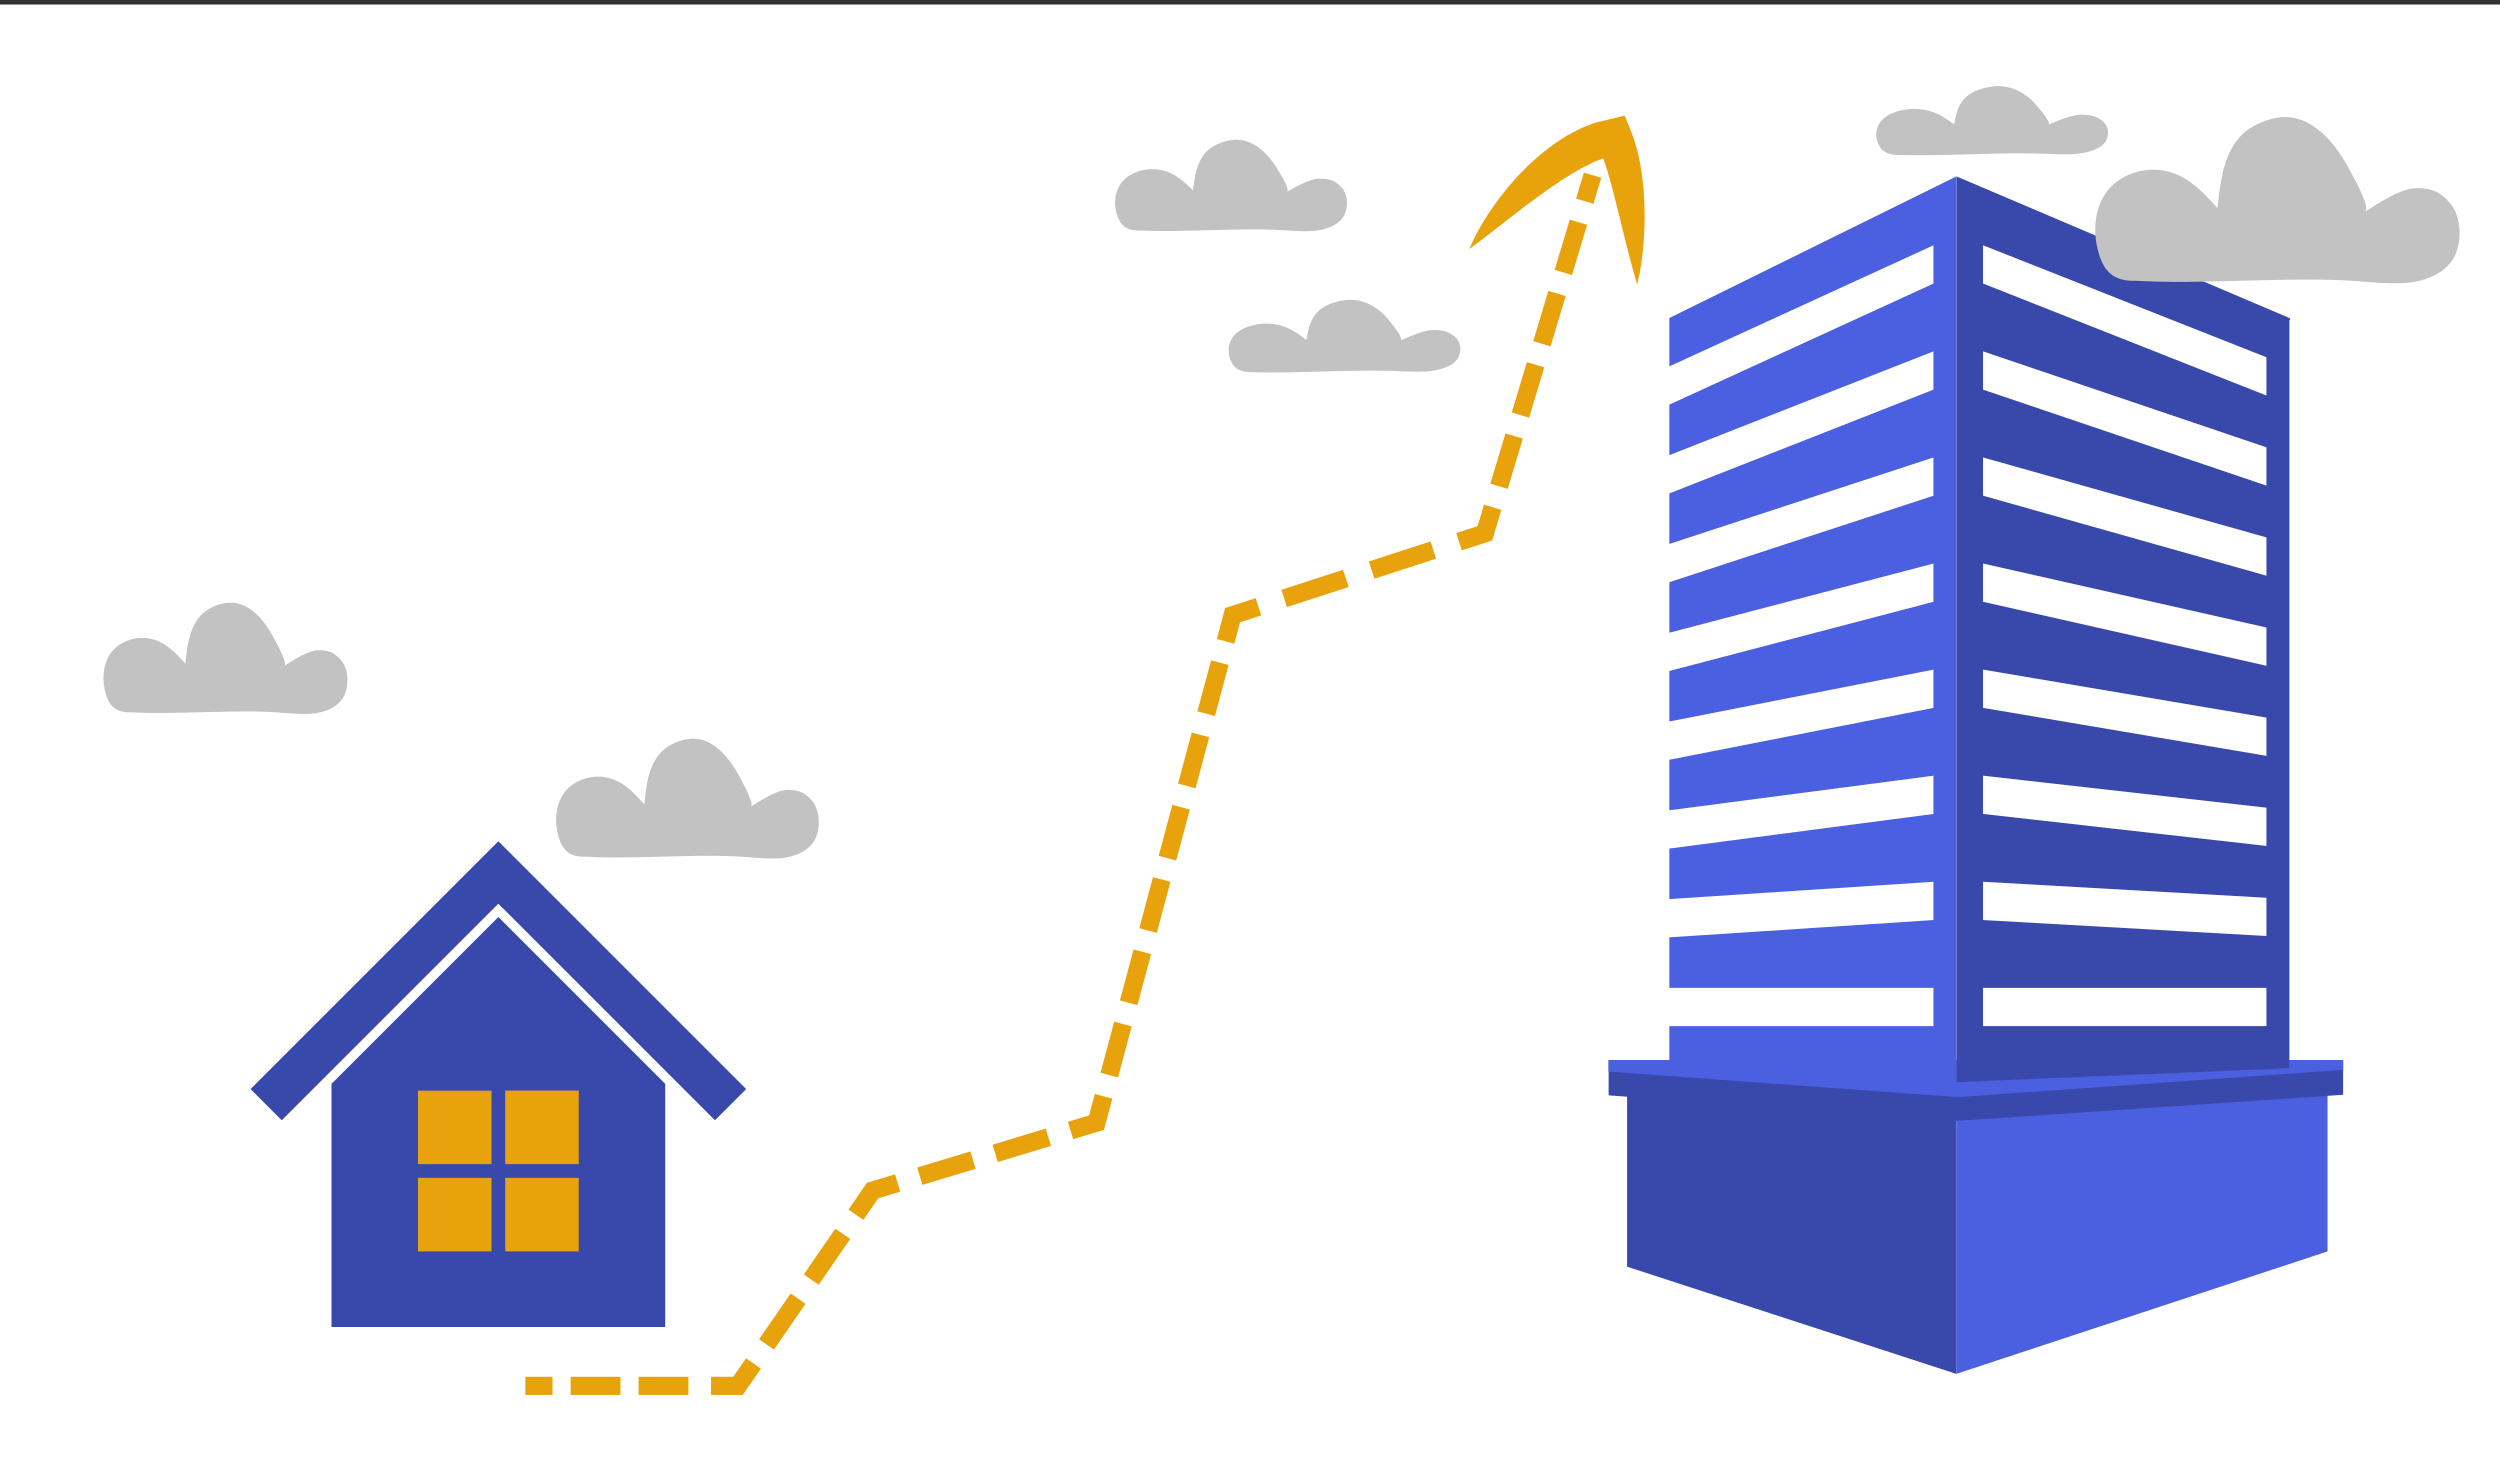 <svg xmlns="http://www.w3.org/2000/svg" xmlns:xlink="http://www.w3.org/1999/xlink" id="Layer_1" width="552" height="327" x="0" y="0" enable-background="new 0 0 552 327" version="1.0" viewBox="0 0 552 327" xml:space="preserve"><rect x="0" y="0" width="552" height="327" fill="#333333" stroke="none"/><switch><g><rect width="552" height="327" y="1" fill="#FFF"/><g><rect width="43" height="43" x="88.5" y="237.5" fill="#E8A20B" stroke="#000" stroke-miterlimit="10"/><path fill="#3949AB" d="M73.194,239.315v53.682h73.688v-53.682l-36.843-36.844L73.194,239.315z M108.526,276.309H92.289v-16.236 h16.237V276.309z M108.526,257.047H92.289v-16.235h16.237V257.047z M111.551,240.812h16.236v16.235h-16.236V240.812z M111.551,260.072h16.236v16.236h-16.236V260.072z"/><polygon fill="#3949AB" points="110.039 185.75 55.32 240.468 62.214 247.361 110.039 199.537 157.863 247.361 164.757 240.468"/></g><g><polygon fill="#4B60E0" points="431.94 303.352 513.918 276.308 513.918 234.897 431.94 234.897"/><polygon fill="#3949AB" points="431.94 234.897 359.26 234.897 359.26 279.688 431.94 303.352"/><polygon fill="#3949AB" points="355.185 234.052 355.185 241.856 431.83 247.514 517.361 241.73 517.361 234.052"/><polygon fill="#4B60E0" points="355.185 234.052 355.185 236.604 432.061 242.233 517.361 236.233 517.361 234.052"/><path fill="#3949AB" d="M500.43,226.565h-62.573v-8.45h62.573V226.565z M500.43,206.677l-62.573-3.532v-8.451l62.573,3.532 V206.677z M500.43,186.786l-62.573-7.064v-8.45l62.573,7.063V186.786z M500.43,166.896L437.856,156.3v-8.45l62.573,10.596 V166.896z M500.43,147.006l-62.573-14.128v-8.451l62.573,14.128V147.006z M500.43,127.116l-62.573-17.661v-8.449l62.573,17.659 V127.116z M500.43,107.226l-62.573-21.191v-8.452l62.573,21.191V107.226z M500.43,87.336l-62.573-24.725v-8.451l62.573,24.724 V87.336z M505.5,70.218l-73.525-31.269v199.985l73.525-3.072V70.69C505.707,70.605,505.738,70.458,505.5,70.218"/><polygon fill="#4B60E0" points="368.591 70.218 368.591 80.889 426.903 54.161 426.903 62.612 368.591 89.339 368.591 100.492 426.903 77.583 426.903 86.035 368.591 108.942 368.591 120.096 426.903 101.006 426.903 109.455 368.591 128.547 368.591 139.7 426.903 124.427 426.903 132.878 368.591 148.15 368.591 159.304 426.903 147.85 426.903 156.3 368.591 167.755 368.591 178.908 426.903 171.271 426.903 179.722 368.591 187.358 368.591 198.512 426.903 194.693 426.903 203.145 368.591 206.962 368.591 218.115 426.903 218.115 426.903 226.565 368.591 226.565 368.591 235.862 431.975 238.935 431.975 38.949"/></g><g><g><g><line x1="116" x2="122" y1="306" y2="306" fill="none" stroke="#E8A20B" stroke-miterlimit="10" stroke-width="4"/><line x1="126" x2="155" y1="306" y2="306" fill="none" stroke="#E8A20B" stroke-dasharray="11 4" stroke-miterlimit="10" stroke-width="4"/><polyline fill="none" stroke="#E8A20B" stroke-miterlimit="10" stroke-width="4" points="157 306 162.94 306 166.375 301.06"/><polyline fill="none" stroke="#E8A20B" stroke-dasharray="12.274 5.114" stroke-miterlimit="10" stroke-width="4" points="169.248 296.85 192.67 262.873 233.927 250.352"/><polyline fill="none" stroke="#E8A20B" stroke-miterlimit="10" stroke-width="4" points="236.374 249.608 242.115 247.866 243.668 242.071"/><line x1="244.927" x2="269.973" y1="237.377" y2="143.966" fill="none" stroke="#E8A20B" stroke-dasharray="11.664 4.86" stroke-miterlimit="10" stroke-width="4"/><polyline fill="none" stroke="#E8A20B" stroke-miterlimit="10" stroke-width="4" points="270.603 141.62 272.156 135.824 277.863 133.973"/><line x1="283.542" x2="319.314" y1="132.131" y2="120.528" fill="none" stroke="#E8A20B" stroke-dasharray="14.326 5.969" stroke-miterlimit="10" stroke-width="4"/><polyline fill="none" stroke="#E8A20B" stroke-miterlimit="10" stroke-width="4" points="322.153 119.607 327.86 117.756 329.589 112.01"/><line x1="330.98" x2="349.219" y1="107.381" y2="46.744" fill="none" stroke="#E8A20B" stroke-dasharray="11.601 4.834" stroke-miterlimit="10" stroke-width="4"/><line x1="349.915" x2="351.644" y1="44.429" y2="38.684" fill="none" stroke="#E8A20B" stroke-miterlimit="10" stroke-width="4"/></g></g><g><path fill="#E8A20B" d="M324.418,55.007c0.322-0.833,0.72-1.624,1.1-2.429c0.403-0.785,0.813-1.574,1.255-2.336 c0.444-0.761,0.887-1.53,1.367-2.268c0.482-0.736,0.944-1.496,1.466-2.205c0.517-0.714,1.005-1.458,1.558-2.146 c0.547-0.693,1.08-1.405,1.645-2.088l1.747-2.016c0.583-0.671,1.23-1.292,1.848-1.941c0.612-0.654,1.267-1.268,1.942-1.869 c0.676-0.6,1.32-1.232,2.038-1.795l2.163-1.691c0.725-0.562,1.54-1.035,2.31-1.556c0.763-0.523,1.584-1.002,2.441-1.428 c0.855-0.43,1.664-0.91,2.604-1.246c0.923-0.355,1.802-0.761,2.782-1.02l2.981-0.709l3.061-0.728l1.219,2.996 c0.299,0.734,0.562,1.483,0.837,2.224c0.24,0.736,0.435,1.461,0.65,2.192c0.234,0.731,0.331,1.452,0.502,2.177 c0.164,0.726,0.296,1.445,0.407,2.162c0.106,0.718,0.23,1.441,0.304,2.155l0.233,2.145c0.09,1.43,0.223,2.851,0.229,4.273 c0.053,1.42,0.022,2.839-0.006,4.254c-0.061,1.416-0.123,2.828-0.261,4.238c-0.117,1.41-0.292,2.817-0.505,4.221 c-0.215,1.403-0.48,2.805-0.834,4.198c-0.853-2.739-1.561-5.447-2.243-8.14l-1.979-8.001l-0.989-3.928l-0.512-1.934 c-0.157-0.649-0.372-1.268-0.545-1.903c-0.167-0.638-0.35-1.264-0.556-1.871c-0.203-0.605-0.381-1.243-0.602-1.818 c-0.216-0.583-0.413-1.184-0.638-1.749c-0.238-0.542-0.491-1.076-0.707-1.624l4.278,2.267c-0.67,0.188-1.34,0.366-2.012,0.534 c-0.336,0.056-0.677,0.25-1.016,0.372l-1.027,0.385c-0.691,0.213-1.368,0.609-2.053,0.934c-0.34,0.171-0.686,0.333-1.033,0.491 c-0.346,0.169-0.682,0.382-1.023,0.571c-0.68,0.397-1.37,0.757-2.047,1.183l-2.039,1.282l-2.021,1.367 c-0.688,0.441-1.339,0.941-2.014,1.421c-0.668,0.488-1.362,0.941-2.012,1.463l-2.017,1.495l-4.021,3.099l-4.069,3.162 l-2.071,1.591L324.418,55.007z"/></g></g><path fill="#C2C2C2" d="M27.157,157.158c6.125,0.453,12.136,0.234,18.572,0.068c1.861-0.049,3.722-0.094,5.583-0.12 c2.94-0.042,5.88-0.037,8.817,0.118c2.845,0.15,5.729,0.562,8.58,0.369c2.862-0.191,6.342-1.491,7.466-4.375 c0.809-2.077,0.77-4.938-0.44-6.856c-0.598-0.951-1.813-2.086-2.901-2.449c-1.022-0.342-2.578-0.472-3.63-0.201 c-1.747,0.449-3.397,1.433-4.924,2.37c-0.509,0.313-1.013,0.633-1.517,0.953c0.865-0.55-1.841-5.276-2.236-6.038 c-2.021-3.893-5.714-8.664-10.724-7.851c-2.262,0.366-4.635,1.514-6.025,3.378c-2.144,2.873-2.478,6.553-2.854,10 c-1.964-2.185-4.06-4.46-6.968-5.323c-2.522-0.747-5.315-0.307-7.518,1.119c-3.519,2.277-4.296,7.016-3.004,11.127 c0.91,2.898,2.615,3.96,5.699,3.82L27.157,157.158z"/><path fill="#C2C2C2" d="M469.066,61.834c9.145,0.677,18.119,0.351,27.729,0.103c2.777-0.073,5.557-0.14,8.335-0.18 c4.391-0.063,8.781-0.055,13.166,0.177c4.247,0.225,8.553,0.838,12.809,0.551c4.273-0.285,9.47-2.227,11.148-6.532 c1.207-3.101,1.148-7.371-0.656-10.236c-0.894-1.421-2.709-3.114-4.332-3.657c-1.526-0.51-3.848-0.704-5.42-0.3 c-2.608,0.67-5.072,2.139-7.352,3.538c-0.76,0.467-1.512,0.945-2.264,1.423c1.291-0.82-2.749-7.878-3.34-9.015 c-3.016-5.812-8.53-12.937-16.011-11.722c-3.378,0.547-6.921,2.26-8.996,5.044c-3.2,4.289-3.699,9.783-4.262,14.931 c-2.933-3.262-6.062-6.659-10.403-7.948c-3.766-1.115-7.937-0.458-11.226,1.671c-5.253,3.4-6.414,10.475-4.485,16.613 c1.357,4.327,3.905,5.912,8.508,5.704L469.066,61.834z"/><path fill="#C2C2C2" d="M275.29,82.13c5.815,0.239,11.527,0.04,17.645-0.127c1.769-0.049,3.537-0.096,5.306-0.131 c2.794-0.054,5.588-0.078,8.377-0.004c2.701,0.071,5.438,0.313,8.147,0.161c2.721-0.151,6.039-1.032,7.134-2.922 c0.788-1.362,0.777-3.227-0.353-4.466c-0.561-0.615-1.705-1.343-2.734-1.57c-0.969-0.213-2.444-0.284-3.447-0.098 c-1.664,0.309-3.241,0.966-4.7,1.591c-0.486,0.208-0.968,0.422-1.449,0.635c0.826-0.367-1.7-3.423-2.069-3.916 c-1.883-2.519-5.348-5.596-10.115-5.019c-2.153,0.259-4.418,1.03-5.756,2.259c-2.063,1.892-2.415,4.294-2.806,6.546 c-1.845-1.406-3.814-2.871-6.569-3.406c-2.39-0.464-5.048-0.151-7.154,0.799c-3.364,1.517-4.147,4.614-2.958,7.283 c0.837,1.881,2.448,2.557,5.378,2.438L275.29,82.13z"/><path fill="#C2C2C2" d="M418.292,34.188c5.814,0.217,11.526,0.02,17.644-0.149c1.769-0.05,3.537-0.097,5.306-0.133 c2.794-0.056,5.588-0.083,8.377-0.017c2.7,0.063,5.437,0.288,8.146,0.14c2.721-0.148,6.04-0.989,7.138-2.786 c0.791-1.294,0.783-3.064-0.345-4.239c-0.56-0.583-1.703-1.273-2.732-1.487c-0.968-0.201-2.443-0.266-3.446-0.087 c-1.665,0.296-3.243,0.923-4.703,1.519c-0.486,0.199-0.968,0.402-1.45,0.605c0.827-0.35-1.694-3.248-2.063-3.715 c-1.879-2.389-5.339-5.305-10.107-4.749c-2.153,0.25-4.419,0.984-5.759,2.153c-2.066,1.8-2.422,4.082-2.815,6.22 c-1.843-1.333-3.811-2.719-6.564-3.224c-2.389-0.437-5.047-0.135-7.153,0.77c-3.367,1.446-4.155,4.387-2.971,6.919 c0.835,1.784,2.444,2.424,5.375,2.306L418.292,34.188z"/><path fill="#C2C2C2" d="M250.28,50.816c5.819,0.35,11.531,0.146,17.648-0.016c1.769-0.048,3.537-0.093,5.306-0.122 c2.794-0.045,5.589-0.053,8.379,0.064c2.702,0.112,5.441,0.44,8.15,0.27c2.721-0.168,6.032-1.254,7.112-3.636 c0.776-1.715,0.751-4.073-0.39-5.65c-0.566-0.782-1.717-1.713-2.748-2.008c-0.971-0.277-2.447-0.378-3.449-0.152 c-1.662,0.377-3.234,1.195-4.688,1.974c-0.484,0.26-0.964,0.526-1.444,0.791c0.824-0.457-1.729-4.342-2.102-4.969 c-1.904-3.201-5.395-7.12-10.159-6.429c-2.152,0.311-4.411,1.266-5.739,2.809c-2.048,2.376-2.38,5.411-2.752,8.255 c-1.857-1.793-3.839-3.661-6.599-4.361c-2.394-0.606-5.051-0.232-7.149,0.952c-3.353,1.891-4.11,5.8-2.899,9.185 c0.853,2.385,2.469,3.253,5.399,3.127L250.28,50.816z"/><path fill="#C2C2C2" d="M127.435,189.04c6.594,0.487,13.065,0.252,19.994,0.073c2.003-0.053,4.006-0.101,6.011-0.129 c3.165-0.046,6.33-0.04,9.492,0.127c3.063,0.162,6.167,0.604,9.236,0.397c3.081-0.206,6.828-1.605,8.038-4.71 c0.871-2.236,0.829-5.315-0.474-7.382c-0.644-1.023-1.952-2.245-3.123-2.637c-1.101-0.368-2.775-0.508-3.908-0.217 c-1.881,0.484-3.658,1.543-5.301,2.552c-0.548,0.337-1.09,0.682-1.633,1.026c0.932-0.592-1.981-5.681-2.407-6.5 c-2.176-4.191-6.152-9.328-11.545-8.452c-2.436,0.395-4.99,1.63-6.486,3.637c-2.308,3.093-2.667,7.055-3.073,10.766 c-2.115-2.352-4.371-4.802-7.502-5.73c-2.715-0.805-5.722-0.33-8.094,1.204c-3.788,2.452-4.625,7.553-3.234,11.979 c0.979,3.12,2.815,4.263,6.135,4.112L127.435,189.04z"/></g></switch></svg>
